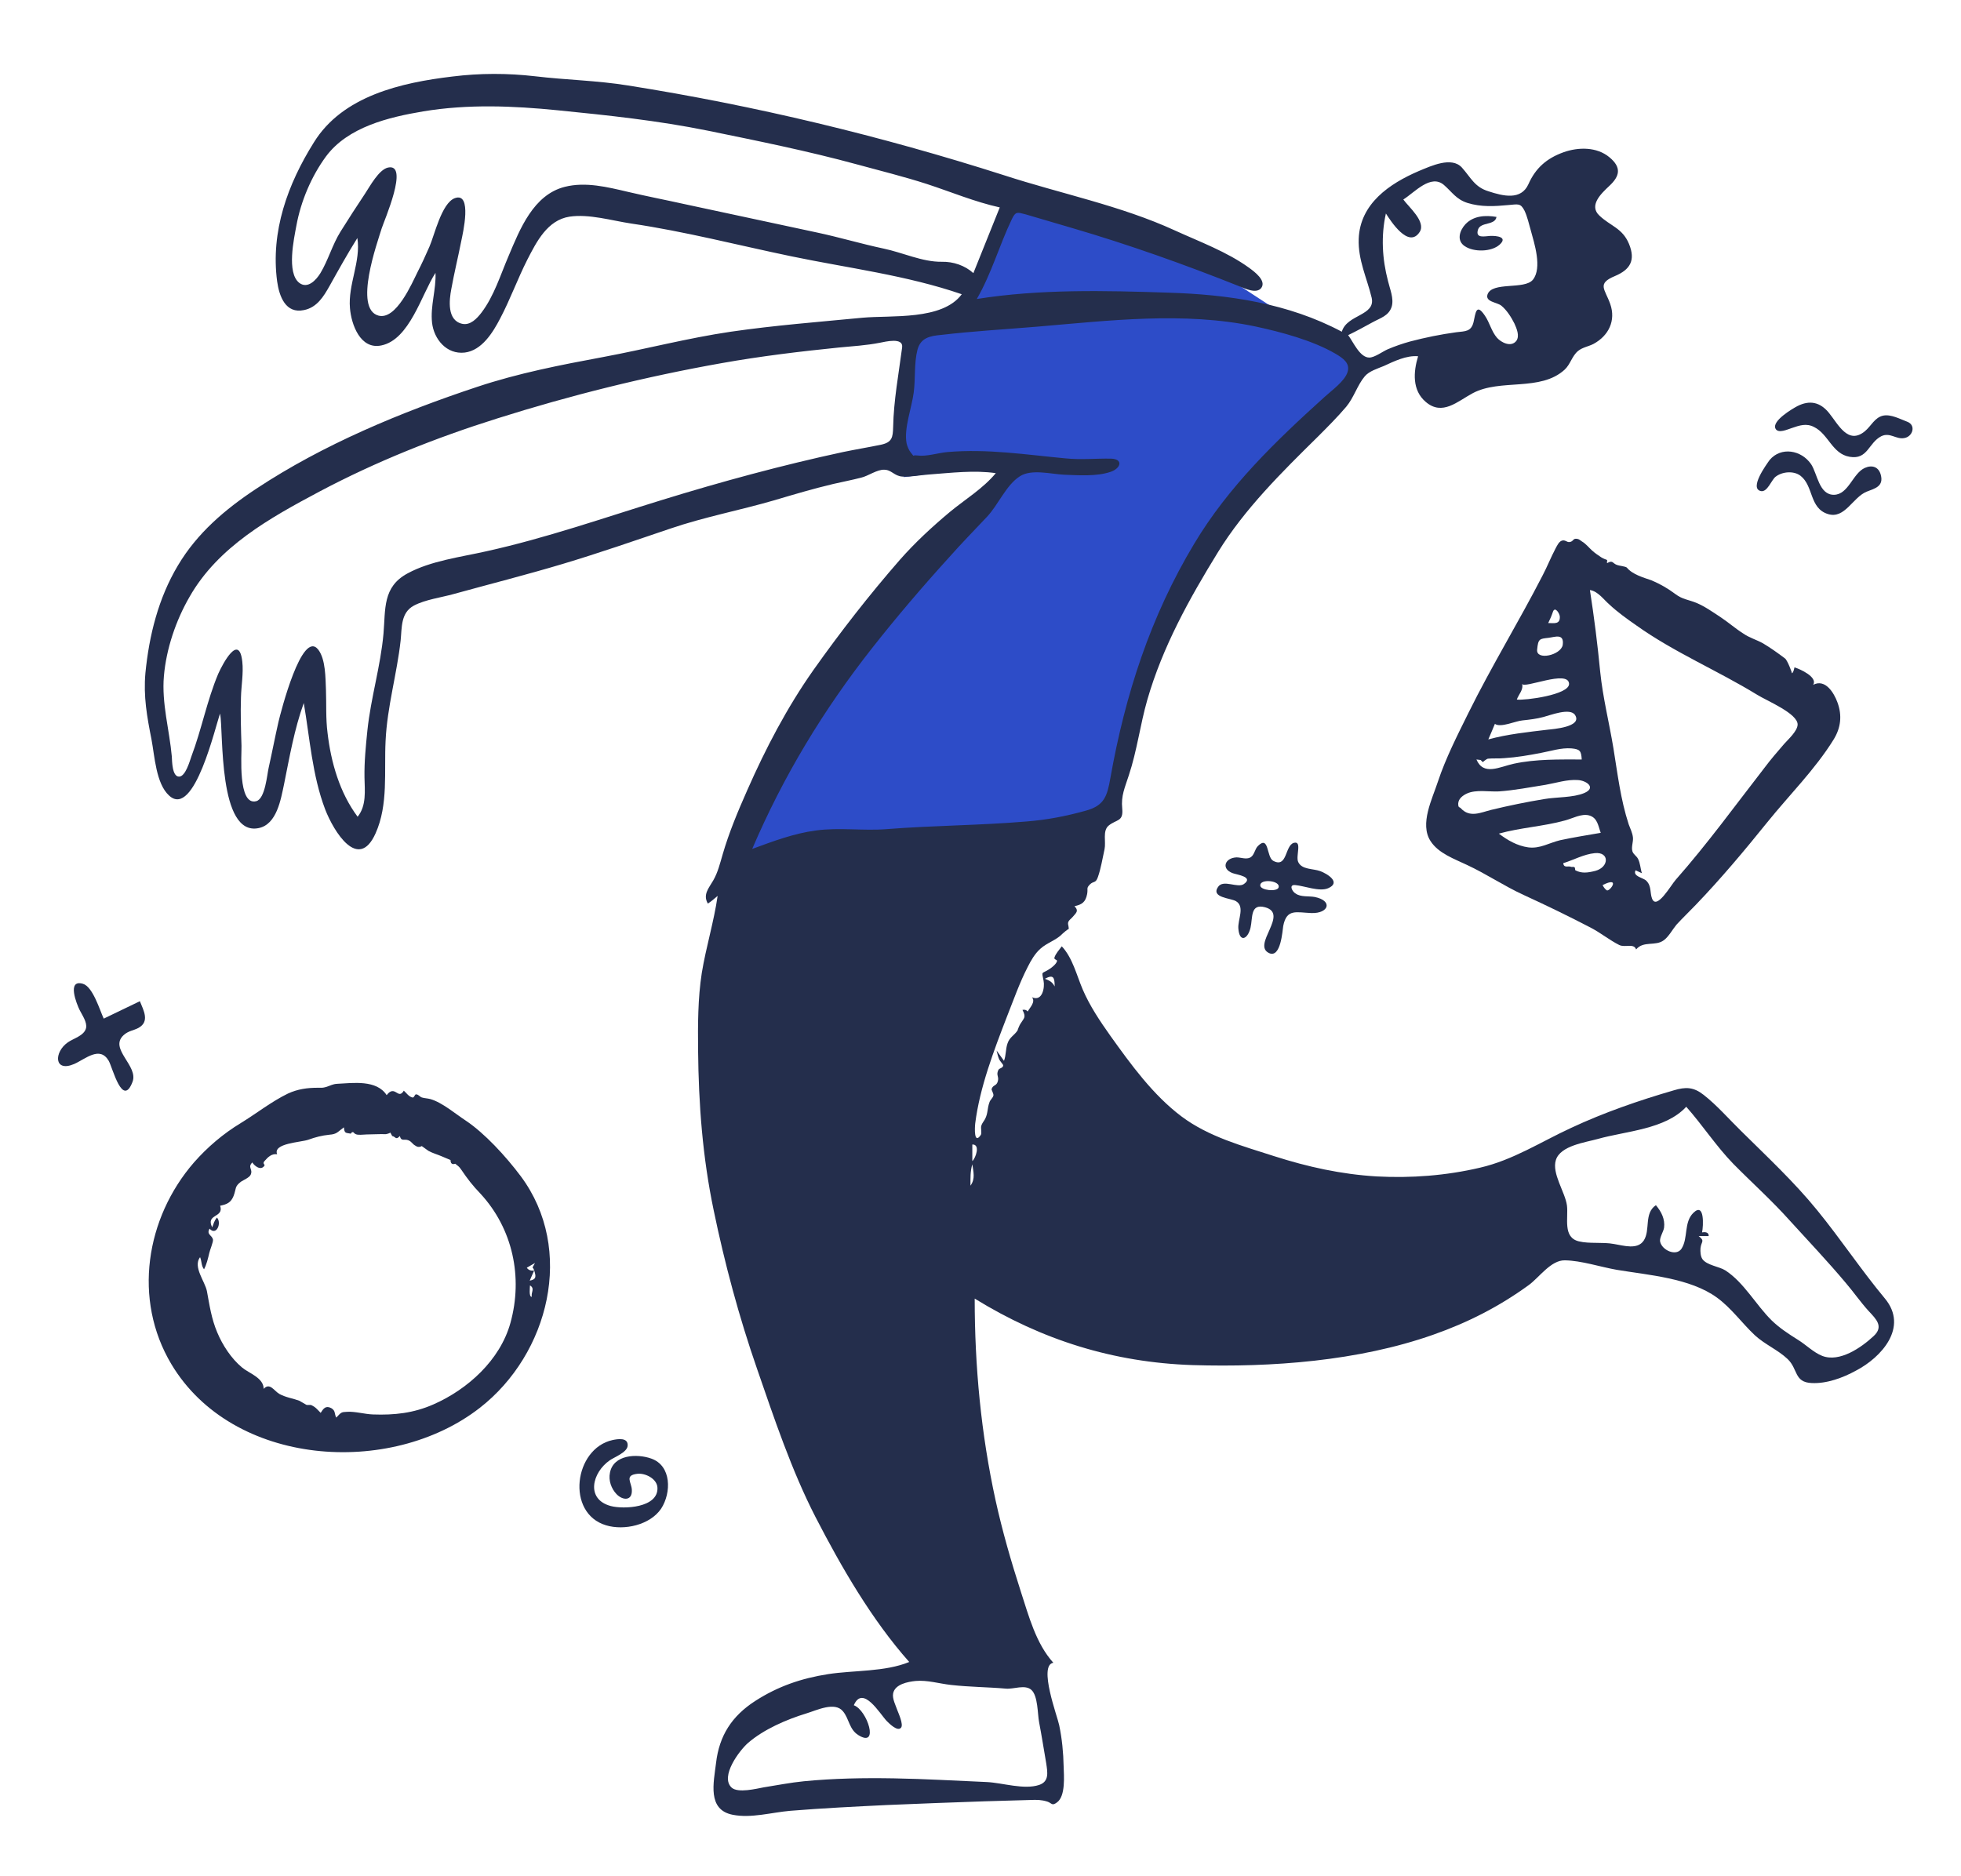 <?xml version="1.0" encoding="utf-8"?>
<!-- Generator: Adobe Illustrator 24.1.2, SVG Export Plug-In . SVG Version: 6.00 Build 0)  -->
<!DOCTYPE svg PUBLIC "-//W3C//DTD SVG 1.1//EN" "http://www.w3.org/Graphics/SVG/1.1/DTD/svg11.dtd">
<svg version="1.1" id="Layer_1" xmlns:x="http://ns.adobe.com/Extensibility/1.0/" xmlns:i="http://ns.adobe.com/AdobeIllustrator/10.0/" xmlns:graph="http://ns.adobe.com/Graphs/1.0/"
	 xmlns="http://www.w3.org/2000/svg" xmlns:xlink="http://www.w3.org/1999/xlink" x="0px" y="0px" viewBox="0 0 743 711"
	 style="enable-background:new 0 0 743 711;" xml:space="preserve">
<style type="text/css">
	.st0{fill-rule:evenodd;clip-rule:evenodd;fill:#2D4CC8;}
	.st1{fill-rule:evenodd;clip-rule:evenodd;fill:#242E4C;}
</style>
<g id="react-group-221">
	<g id="react-group-222">
		<path id="react-path-225" class="st0" d="M386.3,68.8c-3.1,8.2-6.2,16.4-9.3,24.6c-2,5.2-4,10.5-5.9,15.7
			c-0.7,1.9-1.1,3.8-2.5,5.1c-3.2,3-9,5-12.8,7.1c-2.6,1.4-5.2,2.9-7.7,4.3c-1.3,0.7-4.3,1.7-5.2,2.9c-1,1.4-0.5,3.8-0.5,5.7v16.2
			v30.4c13.3-1.7,26.7-3.3,40-5c-17.8,20.5-35.5,41-53.3,61.5c-4.4,5.1-9.7,9.9-13,15.8c-6.9,12.5-13.7,25.1-20.6,37.7
			c-6.4,11.7-12.8,23.4-19.2,35.1l57.5-2.4c14.9-0.6,30.2,0.3,44.5-3.9c11.8-3.5,23.6-7,35.5-10.4c1.6-0.5,6.5-1,7.6-2.3
			c1-1.2,1-5.7,1.3-7.2c5.6-28.7,12.7-60.3,29-84.9c11.7-17.7,27.4-33.2,41.8-48.6c5.6-6,11.4-12,16.8-18.2c1.4-1.6,3.4-3.4,4.3-5.3
			c0.6-1.2,1.4-3.6,1.1-4.7c-0.2-0.5-3.9-2.2-4.4-2.5c-3.8-2.4-7.5-4.9-11.2-7.3c-10.5-6.9-21-13.8-31.5-20.6
			c-8.2-5.3-16.4-10.9-25.1-15.5c-9-4.7-18.9-8.1-28.3-11.8C405.4,76.2,395.9,72.5,386.3,68.8"/>
		<g id="react-group-223" transform="translate(161, 54)">
			<path id="react-path-226" class="st1" d="M548.9,452.3c-4.6,4.3-12.9,10.1-19.5,7.5c-3.3-1.3-6.1-4.2-9.2-6.1
				c-3.5-2.2-6.9-4.4-9.9-7.3c-6-5.9-10.5-14.4-17.6-19c-2.4-1.5-7-1.9-8.7-4.3c-0.7-1.1-0.8-2.8-0.7-4.1c0.3-2.7,1.8-2.6-0.7-4.6
				h3.8c0.1-1.5-1.4-1.6-2.5-1.4c0.5-2.4,1-11.6-3.3-7.4c-3.7,3.6-1.9,9.6-4.5,13.6c-2,3-7.4,0.6-8.1-2.7c-0.3-1.5,1.3-3.8,1.5-5.3
				c0.4-3.2-1-6-3.1-8.5c-4.6,3.1-2,9.4-4.6,13.4c-2.4,3.6-7.6,1.9-11.3,1.3c-4.3-0.8-9.2,0-13.3-1c-6.2-1.5-3.9-8.9-4.5-13.6
				c-0.7-5.1-5.8-12.1-4.2-17.2c1.7-5.5,11.3-6.7,15.9-8c10.6-3,25.6-3.6,33.5-12.2c6.2,7,11.3,14.9,17.8,21.6
				c7.1,7.2,14.6,13.9,21.4,21.5c7.1,7.8,14.4,15.5,21.2,23.6c3,3.5,5.6,7.3,8.7,10.7C549.9,445.9,552.8,448.7,548.9,452.3
				 M234.9,316.9c3.2-1.7,3.7-0.6,3.7,2.9C237.7,318.1,236.7,317.6,234.9,316.9 M207.4,386v-6.3C210.6,379.6,208.6,385,207.4,386
				 M206.7,395.3c0-2.8-0.1-5.4,0.7-8.1C207.8,390.1,208.6,392.7,206.7,395.3 M220.1,585.9c2.9,0.3,7.3-1.7,9.7,0.5
				c2.5,2.3,2.3,9.1,2.9,12.2c1,5.2,1.8,10.4,2.7,15.6c0.5,3.4,1.2,6.9-2.7,8.2c-5.7,1.9-13.8-0.8-19.8-1.1
				c-11.7-0.5-23.4-1.2-35.2-1.4c-11.4-0.2-22.8,0-34.1,1.1c-5.1,0.5-10.1,1.5-15.2,2.3c-2.7,0.5-9.8,2.3-12.2,0.1
				c-4.5-4.2,3-14.1,6.2-16.9c6-5.2,14.6-8.9,22.1-11.2c4-1.2,10.8-4.6,13.9-0.8c2.4,2.9,2.3,6.8,5.8,9c8.1,5.1,3.4-9.5-1.7-11.3
				c3.4-7.9,9.9,3.3,12.5,6c1,1,4.1,4.1,5.4,2.5c1-1.2-1-5.5-1.4-6.6c-0.6-1.8-2-4.4-1.6-6.4c0.7-3.5,5.6-4.4,8.5-4.7
				c4.5-0.4,8.9,1,13.4,1.5C206.4,585.3,213.3,585.3,220.1,585.9 M174.9,260.2c-8.9,0.7-17.8-0.7-26.7,0.5c-8.4,1.1-16.3,4.1-24.2,7
				c11.8-27.6,27-52.7,45.5-76.2c9.2-11.7,19.2-23.4,29.2-34.4c4.6-5.2,9.4-10.1,14.2-15.2c4.3-4.5,7.3-12.1,12.5-15.4
				c4.4-2.9,12-0.8,16.9-0.6c5.5,0.2,12.2,0.7,17.5-1.1c3.9-1.3,4.9-4.9,0.1-5c-5.7-0.1-11.4,0.5-17.2-0.1
				c-15-1.4-29.5-3.7-44.7-2.4c-3.5,0.3-8,1.8-11.4,1.3c-2.4-0.3-0.8,0.9-2.5-1.1c-0.7-0.8-1.4-2.5-1.6-3.5
				c-1.1-5.6,2-13.6,2.7-19.3c0.7-5.2,0.1-11,1.4-16.1c1.2-4.6,4.7-5.3,9.1-5.7c11.9-1.4,24.1-2.1,36.1-3.1
				c27.4-2.3,55.6-5.8,82.8-0.1c9.8,2.1,21.8,5.3,30.5,10.4c2.7,1.6,5.5,3.5,4.5,6.8c-1,3.5-6.1,7.1-8.6,9.4
				c-18.6,16.8-36.5,34-49.5,55.7c-16.6,27.6-26.2,57.3-31.8,88.9c-1.2,6.8-2.3,10.4-9.3,12.3c-7.5,2.1-14.8,3.5-22.5,4.1
				C210.1,258.8,192.5,258.8,174.9,260.2 M180.8,77.7c-1.3,10-3.2,20-3.4,30.2c-0.1,3.8-0.4,5.7-4.5,6.6c-4.8,1-9.7,1.8-14.5,2.8
				c-23.2,5-46,11.2-68.7,18.2c-22.1,6.8-43.8,14.4-66.4,19.4c-9.7,2.2-21.1,3.6-29.9,8.4c-9.5,5.1-8.3,13.6-9.1,22.8
				c-1.1,12.4-4.8,24.3-6.1,36.7c-0.6,5.9-1.2,11.8-1.1,17.8c0.1,5.1,0.8,10.7-2.6,14.9c-6.8-9.1-10.1-20.6-11.4-31.8
				c-0.7-5.4-0.4-10.9-0.6-16.4c-0.2-4.4-0.1-11.4-2.9-15.1c-6.2-8-14.3,24-15.1,27.4c-1.3,5.7-2.4,11.5-3.7,17.3
				c-0.6,2.5-1.3,11.8-4.7,12.7c-7.1,1.9-5.5-18-5.6-21c-0.2-6.1-0.4-12.2-0.2-18.3c0.1-4.4,1-9.2,0.5-13.6
				c-1.2-10.8-7.3,0.6-9.1,4.6c-4.3,10.2-6.3,21.1-10.2,31.4c-0.6,1.7-2.2,7.5-4.6,7.6c-2.7,0.1-2.7-5.9-2.8-7.6
				c-0.9-10.1-3.9-20.2-3-30.5s4.5-21,9.7-30c10.8-19,30.4-29.9,49.2-39.9c21.5-11.4,44.1-20.4,67.3-27.7
				c27.8-8.8,56.4-15.9,85.2-21c14.6-2.6,29.5-4.4,44.3-5.9c5.2-0.5,10.4-0.8,15.5-1.8C174.4,75.5,181.4,73.7,180.8,77.7
				 M195.8,45.2c-7.3,0.1-14.8-3.5-22-5c-8.5-1.8-16.8-4.3-25.3-6.1c-16.6-3.6-33.3-7.1-49.9-10.7c-7.2-1.6-14.5-3-21.7-4.7
				c-7.7-1.8-16-3.9-23.9-1.9c-11.9,3-17,16-21.3,26.2c-3.1,7.2-5.5,15.2-10.3,21.5c-1.7,2.2-4.2,4.9-7.3,4.2
				c-5.8-1.3-4.9-9-4.1-13.2c1.1-6.1,2.6-12.2,3.8-18.3c0.5-2.5,4.3-18.6-2.5-16.1c-5,1.9-7.7,14.1-9.6,18.4
				c-1.4,3.2-2.9,6.5-4.5,9.6c-2.1,4.2-8.1,18.3-14.8,16.5c-9.5-2.6-0.4-27.7,1.2-33C-15.5,29.7-5.8,7.7-14,9.5
				c-3.5,0.8-6.9,7.2-8.7,9.9C-25.9,24.2-29,29-32,33.8c-3.1,5-4.6,10.7-7.6,15.7c-1.6,2.6-4.8,6.1-8,3.7c-4.9-3.8-2-16.8-1.1-21.7
				C-47,22.2-43,12.8-37.5,5.3C-29.2-5.9-13.7-9.6-0.6-11.8c16.9-2.8,34-2.1,51-0.4c19.1,1.9,37.9,3.9,56.7,7.7
				c19,3.9,37.9,7.7,56.6,12.8c8.8,2.4,17.7,4.6,26.4,7.4c9.2,3,18.2,6.8,27.7,8.9c-3.3,8.3-6.7,16.6-10,24.9
				C204.6,46.6,200.2,45.1,195.8,45.2 M359.1,68.1c2.9-1.6,6.1-2.4,7.2-5.9c0.9-3.1-0.7-6.7-1.4-9.7c-2.2-8.4-2.7-17.1-0.8-25.6
				c1.8,2.8,8.6,13.5,12.8,7c2.5-3.9-4.2-9.5-6.2-12.3c4.3-2.7,10.4-9.8,15.4-5.5c3.2,2.8,4.6,5.4,8.9,6.8
				c5.2,1.6,10.2,1.3,15.5,0.8c3.7-0.3,4.6-0.8,6.1,2.1c1.1,2.3,1.7,5.1,2.4,7.5c1.3,4.8,4.4,14.2,0.8,18.7
				c-3.2,3.9-15.5,0.6-17.2,5.6c-0.9,2.8,3.5,2.9,5.2,4.2c2.1,1.7,3.8,4.4,5,6.8c0.8,1.8,2.1,4.7,0.7,6.6c-2,2.5-5.7,0.6-7.3-1.2
				c-2.1-2.4-2.8-5.8-4.6-8.4c-3.3-4.9-3.5-1-4.3,2.5c-0.9,3.6-3.1,3.4-6.5,3.8c-5.9,0.8-11.8,2-17.5,3.5c-2.9,0.8-5.8,1.8-8.6,3
				c-1.8,0.8-4.9,3.1-6.9,3.1c-3.6,0-6.1-6-8-8.5C352.9,71.5,356,69.8,359.1,68.1 M553.2,438.1c-9-10.8-16.8-22.6-25.7-33.5
				c-8.8-10.8-18.9-20.2-28.8-30c-4.7-4.6-9.1-9.7-14.2-13.7c-3.8-3-6.8-3.1-11.4-1.7c-13.1,3.8-26.4,8.4-38.8,14.2
				c-11.5,5.3-22,12.2-34.6,15.1c-12.8,3-26,4-39.1,3.3c-13.4-0.8-26.1-3.6-38.9-7.7c-12.1-3.9-24.7-7.3-35-15
				c-10.8-8.1-19.2-19.7-27-30.6c-3.9-5.5-7.8-11.3-10.5-17.6c-2.3-5.4-3.8-11.9-7.9-16.3c-1,1.4-2.3,2.7-2.8,4.3
				c-0.2,0.8,1.1,0.7,1,1.3c-0.3,1.1-1.8,2.3-2.7,2.9c-3.2,2.2-3.2,0.5-2.4,4.6c0.5,2.4-0.4,8-4.4,6.2c1.5,1.8-0.9,4-1.6,5.4
				c-0.5-0.6-1.2-0.8-2-0.6c1.5,2.9,0.6,3-0.8,5.3c-0.3,0.4-1.2,2.6-1,2.4c-1.4,2.1-3.1,2.6-3.9,5.1c-0.7,2.1-0.5,4.4-1.3,6.5
				c-0.9-1.3-1.9-2.6-2.8-3.9c0.2,1,0.6,2.5,1,3.4c0.3,0.6,1.5,1.9,1.5,2.2c-0.1,1.2-1.5,0.9-1.9,1.9c-0.8,1.9,0.3,2.2-0.1,4
				c-0.5,2.1-1.8,1.3-2.4,3.1c-0.1,0.3,0.8,1.7,0.7,2.4c-0.2,1-1.2,1.6-1.5,2.6c-0.9,2.4-0.5,4.1-1.7,6.4c-0.5,0.9-1.1,1.5-1.4,2.5
				c-0.3,0.9,0.3,2.8-0.2,3.5c-2.6,3.8-2.3-2.7-2.1-4.4c1.7-13.6,7.1-27.7,12-40.4c2.5-6.3,4.8-12.9,7.9-18.9c1.2-2.4,2.7-5,4.7-6.8
				c2.6-2.4,6.2-3.3,8.6-5.9c-0.4,0.4,2.5-2.3,2.1-1.4c0.4-0.8-0.3-1.9-0.1-2.7c0.3-1,0.9-1.2,1.6-2c1.2-1.5,2.7-2.3,0.8-4.2
				c2.8-0.6,4.2-1.5,4.8-4.6c0.4-2.2-0.4-2.1,1-3.6c1.5-1.5,2.2-0.3,3.1-2.9c1.1-3.1,1.8-7.3,2.5-10.5c0.6-2.8-0.8-6.9,1.5-8.9
				c3-2.5,5.7-1.4,5.2-6.5c-0.5-4.9,1-7.9,2.5-12.6c3.1-9.3,4.3-19.2,7-28.6c5.8-20.1,15.9-38.3,26.8-56
				c10.1-16.4,24.2-30.3,37.8-43.7c3.7-3.7,7.4-7.4,10.8-11.4c2.9-3.5,4.2-8.2,7-11.5c1.7-2,4.8-2.9,7.2-3.9c3.9-1.8,8.6-4.1,13-3.7
				c-1.8,5.9-2.3,12.9,2.9,17.3c6.3,5.4,12-0.2,17.8-3.3c10.5-5.6,25.6-0.5,34.8-8.9c2.2-2,2.8-5.2,5.1-7.1c1.7-1.4,4-1.7,5.9-2.7
				c5.7-3.1,8.5-8.8,6.3-15.1c-2-5.7-5.2-7.7,1.8-10.6c5.7-2.4,7.9-5.9,5.3-12.2c-2.5-6-7-6.7-11.2-10.7c-4.1-3.8,0.6-8.3,3.7-11.2
				c4-3.7,4.8-7,0.1-10.9c-4.8-4-11.8-3.9-17.4-1.9c-6.4,2.3-10.6,6-13.3,12.1c-2.8,6.2-9.6,4.5-15.1,2.7c-5.3-1.6-6.7-5.2-10.1-9
				c-3.9-4.3-11.7-0.6-16.3,1.3c-11.2,4.8-22.3,12.4-22.8,25.7c-0.3,8,3.1,14.8,4.9,22.3c1.6,6.9-9.4,6.3-11.3,12.9
				c-20.3-10.8-43-14.1-65.7-14.8c-24.2-0.8-48.7-1.4-72.6,2.4c5.6-9.7,8.5-20.3,13.3-30.3c1.4-2.9,2-2.6,5.1-1.8
				c5.9,1.7,11.8,3.5,17.7,5.2c21.5,6.3,42.6,13.8,63.4,22.1c2,0.8,6.5,3,8.3,0.6c2-2.8-2.7-6.2-4.6-7.6
				c-8.4-6.1-18.8-9.9-28.2-14.2c-20.5-9.4-43.2-13.9-64.7-20.9C172.8-2.5,125-14,77-21.6c-11.7-1.9-23.6-2.1-35.3-3.5
				c-10.4-1.2-20.9-1.2-31.3,0.1c-19.3,2.3-41.6,7.3-52.5,25C-52,15.8-58.5,33.7-56,52.6c0.8,5.7,3.2,12.4,10.2,10.9
				c4.9-1,7.4-5.1,9.7-9.2c3.4-6.1,6.8-12.2,10.5-18.1c1.4,8.9-3.6,17.6-2.8,26.6c0.5,6.1,3.9,15.8,11.9,14.1
				C-5.8,74.7-1.3,57.6,4,49.4c0.3,6.3-2,12.5-1.3,18.9c0.7,6.2,5.5,12.1,12.4,11.3c6.5-0.8,10.7-7.7,13.4-12.9
				c3.8-7.2,6.6-15,10.3-22.3c3.5-6.8,7.6-15,16-16.3c7.4-1.1,16,1.5,23.3,2.6c20.4,3,40.4,8.2,60.6,12.4
				c21.6,4.5,43.8,7.2,64.7,14.4c-7.4,10-26.7,7.9-37.6,8.9c-16.6,1.6-33.4,2.9-49.9,5.3c-16.3,2.4-32.3,6.6-48.4,9.6
				s-32.1,6.1-47.7,11.3c-28.9,9.6-58.3,21.8-83.7,38.6c-11.8,7.8-22.4,16.8-29.7,29.1c-7.4,12.4-10.9,26.5-12.3,40.7
				c-0.8,8.9,0.6,16.6,2.3,25.2c1.2,6.3,1.7,16.8,6.7,21.3c9.6,8.8,17.6-26.8,19.3-31.1c1.3,7-0.8,46.6,14.6,43.4
				c6.9-1.4,8.4-10.9,9.6-16.5c2.1-10.4,3.9-20.9,7.5-30.9c2.3,13.4,3.2,27.4,8.1,40.3c3.3,8.5,12.6,23.6,19.1,9.1
				c4.9-10.9,3.2-23.5,3.8-35.1c0.6-12.9,4.3-25.3,5.7-38c0.5-4.9,0-10.5,5-13.2c4.3-2.3,10.5-3.1,15.1-4.4
				c13.8-3.8,27.6-7.3,41.3-11.4c13.7-4.1,27.2-8.8,40.8-13.4c12.9-4.4,26.2-6.9,39.3-10.7c7.4-2.2,14.8-4.4,22.4-6.2
				c3.5-0.8,7.1-1.5,10.6-2.4c2.6-0.6,6-3.1,8.7-3c2.8,0,3.8,2.4,6.9,2.6c3.4,0.2,6.8-0.6,10.2-0.8c8.2-0.6,17-1.7,25.2-0.5
				c-4.9,5.9-11.6,9.9-17.4,14.7c-6.7,5.6-13.2,11.6-19,18.2c-11.6,13.3-22.5,27.3-32.7,41.7c-10,14.2-18.1,29.7-25.1,45.6
				c-3.5,7.9-6.9,16-9.3,24.3c-1,3.4-1.8,6.8-3.6,9.9c-1.6,2.8-4,5.3-2,8.7c1.3-0.8,2.5-1.9,3.7-2.9c-1.4,9.8-4.4,19.4-6,29.2
				c-1.5,9.7-1.5,19.6-1.4,29.4c0.2,20.4,1.7,40.4,5.9,60.5c4.2,20.3,9.6,40.4,16.4,60c6.5,18.8,13.1,38.6,22.2,56.3
				c9.8,19,21.3,38.9,35.5,54.9c-9.2,3.8-21,3.1-30.7,4.6c-10.2,1.6-19,4.6-27.7,10.2c-8.8,5.7-13.6,13.1-14.8,23.5
				c-0.9,7.4-3.4,17.7,6.3,19.6c7,1.4,14.8-0.9,21.8-1.5c12.3-1,24.5-1.6,36.8-2.2c12.3-0.5,24.5-1,36.8-1.4
				c5.8-0.2,11.5-0.3,17.3-0.5c2.6-0.1,4.2-0.1,6.5,0.6c1.8,0.6,1.7,1.8,3.7,0.3c3.3-2.4,2.6-10.2,2.5-13.6
				c-0.1-5.2-0.6-10.5-1.7-15.7c-0.6-3.1-8-22.7-2.2-23.6c-6.6-7.3-9.3-17.7-12.3-26.9c-3.7-11.5-7-22.9-9.6-34.7
				c-5.5-25.2-7.9-50.7-7.9-76.4c25.5,15.7,52.5,24.2,82.6,25.2c29.9,0.9,62.7-1.5,91.1-11.5c13.1-4.6,24.9-10.6,36.2-18.8
				c4-2.9,8.4-9.5,13.7-9.4c6.3,0.1,13.4,2.5,19.7,3.6c12,2,27.7,3.1,37.9,10.5c5.5,4,9.5,9.7,14.4,14.3c3.8,3.5,8.7,5.5,12.4,9
				c4,3.8,2.4,8.8,9.1,9.1c5.7,0.3,11.9-2,16.8-4.7C551.8,460.4,562.2,449,553.2,438.1"/>
			<path id="react-path-227" class="st1" d="M459,183c14.3,10.2,30.8,17.1,45.8,26.3c3.7,2.3,15.4,7.1,15.3,11.3
				c-0.1,2.5-3.6,5.6-5.1,7.3c-2.6,3-5.1,5.9-7.5,9.1c-11.1,14.3-21.6,28.8-33.6,42.4c-1.8,2-7.3,11.8-9,7c-0.8-2.2-0.1-4.7-2.2-6.7
				c-1.1-1.1-5.2-1.6-4-3.9c0.8,0.4,1.6,0.7,2.4,1.1c-0.6-1.8-0.6-3.8-1.5-5.5c-0.6-1.1-1.7-1.6-2.1-2.8c-0.5-1.7,0.4-3.6,0.2-5.3
				c-0.2-1.7-1-3.3-1.6-4.9c-3.1-9.5-4.2-19.1-5.8-28.9c-1.6-9.7-4-19.1-5-28.9c-1-10.4-2.3-20.7-3.9-31c3,0.4,5.3,3.7,7.4,5.5
				C451.8,177.9,455.4,180.5,459,183 M447.8,283.4c-0.7-0.5-1.2-1.2-1.6-2C453.2,277.9,449,283.9,447.8,283.4 M443.5,276
				c-3.1,0.8-5.3,1-7.6-0.2c-0.2-0.1,0-1-0.4-1.2s-0.9,0-1.2-0.1c-1-0.5-2.8,0.6-3-1.4c3.9-1.2,7.8-3.4,11.9-3.8
				C448.9,268.7,448.7,274.6,443.5,276 M430.1,264.4c-4.2,1-7.6,3.3-12.1,2.7c-4.2-0.6-7.8-2.7-11.1-5.2c8.2-2.3,16.8-2.7,25.1-5
				c2.7-0.7,6.2-2.7,9.1-1.9c3.2,0.9,3.4,3.9,4.4,6.6C440.3,262.5,435.2,263.3,430.1,264.4 M404,252.9c-4,1-8.1,3.1-11.5-0.6
				c-0.5-0.6-1,0-1-1.8c0.1-1.9,1.8-3.1,3.3-3.8c3.5-1.6,8.4-0.6,12.1-0.8c5.9-0.4,11.9-1.6,17.7-2.5c4-0.7,8.2-2.1,12.3-1.8
				c3.2,0.2,7,2.9,2.4,4.9c-4.2,1.8-10.6,1.5-15.2,2.3C417.4,249.9,410.6,251.3,404,252.9 M400,234c0.3,0.3,0.5,0.5,0.8,0.8
				c0,0,1.5-1.3,2-1.3c2-0.2,4.1,0,6.1-0.2c4.7-0.3,9.4-1.1,14-2c3.8-0.7,7.6-2,11.5-1.7c3.3,0.3,3.7,1,3.9,4.2
				c-8.5,0-17.3-0.2-25.7,1.6c-5.5,1.2-11.5,4.7-14.2-1.6C398.9,233.9,399.5,233.9,400,234 M405.4,220.3c2.1,1.6,7.9-1.1,10.4-1.3
				c2.8-0.3,5.4-0.6,8-1.3c2.4-0.6,10.2-3.7,12-0.7c2.8,4.5-8.5,5.3-10.3,5.5c-7.5,0.9-15.3,1.7-22.6,3.7
				C403.8,224.2,404.6,222.2,405.4,220.3 M415.7,205.1c0.5,2.1,17.5-5.5,17.8,0c0.2,4.2-16.8,6.4-19.8,6
				C414.4,209.1,416.3,207.4,415.7,205.1 M421.4,192.2c0.4-4.2,0.9-4.1,4.3-4.5c2.5-0.3,6-1.8,5.4,2.7
				C430.4,194.3,421,196.4,421.4,192.2 M427.4,177.8c0.8-2.2,2.6,0.8,2.6,1.9c0.1,3-2.2,2.4-4.4,2.4
				C426.3,180.7,426.9,179.3,427.4,177.8 M455.4,161.1c-0.5-0.5-3-0.7-3.7-1c-1.8-0.6-1.5-2-3.8-0.7c-0.1-0.1,0.1-1.1,0-1.2
				c-0.1,0-1.6-0.6-2.2-1c-1.2-0.8-2.4-1.6-3.5-2.6c-1.2-1.1-2.4-2.6-3.8-3.4c-0.6-0.4-1.1-0.9-1.8-1c-1.8-0.3-1.3,1-2.9,1.2
				c-1,0.2-1.7-1-3-0.5c-1.1,0.4-1.8,2-2.3,2.9c-1.8,3.4-3.2,7-5,10.4c-9,17.5-19.3,34.3-28,51.9c-4.2,8.5-8.6,17.1-11.6,26.1
				c-2.1,6.5-7,16-2.8,22.5c3,4.7,9.1,6.8,13.9,9.1c7.3,3.4,13.9,7.9,21.3,11.3c8.7,4,17.2,8.1,25.8,12.6c3.6,1.9,6.9,4.6,10.5,6.4
				c2.2,1.1,5.6-0.8,6.4,1.7c2.8-3.4,7.3-1.1,10.5-3.5c1.9-1.4,3.3-4.1,4.8-5.9c2.4-2.6,4.9-5,7.3-7.5c9.6-10,18.4-20.5,27.1-31.3
				c8.3-10.3,18.1-20,25.1-31.3c2.8-4.5,3.3-9.2,1.5-14.1c-1.3-3.6-4.6-9.1-9.2-6.7c1.8-2.9-5-6-7.1-6.6c0,0-0.4,2.2-1,2.2
				c0.2,0-1.7-5-2.6-5.6c-2.5-1.9-5.6-4.1-8.3-5.7c-2.5-1.4-5.2-2.1-7.6-3.8c-3-1.9-5.7-4.3-8.6-6.2s-6-4.1-9.2-5.4
				c-2.7-1.1-5.2-1.3-7.7-3.2c-3.1-2.3-5.7-3.8-9.2-5.3C461.8,164.9,457.5,163.7,455.4,161.1"/>
			<path id="react-path-228" class="st1" d="M39.7,431.3c0.6-1.3,1.1-2.6,1.7-3.9C42.1,429.7,42.3,430.8,39.7,431.3 M40.5,437.4
				c-1.2,0.2-0.7-3.6-0.7-4.3C41.8,434.3,40.1,435.8,40.5,437.4 M38.6,426.4c1-0.6,2.1-1.2,3.1-1.8c-1.4,2.7-0.9,1-0.3,2.8
				C40.3,427.7,39.2,427.3,38.6,426.4 M32.4,447.3c-3.9,14.1-16.2,25.2-29.2,30.9c-7.5,3.3-14.8,4.1-22.9,3.8
				c-3.1-0.1-6.8-1.2-9.8-1c-2.3,0.1-2.2,0.2-4.1,2.2c-0.8-1.6-0.2-2.6-1.9-3.6c-2.1-1.1-3,0.2-4,1.8c-1.4-1.4-1.9-2.2-3.7-3
				c0.1,0-1.7,0-1.6,0c-0.3-0.1-2.2-1.3-2.8-1.6c-2.5-0.9-5.3-1.3-7.6-2.6c-2-1.2-3.6-4.4-5.9-1.9c0-4.2-5.6-5.9-8.2-8.1
				c-4.1-3.4-7.4-8.5-9.4-13.3c-2.2-5.2-2.9-10.2-3.9-15.6c-0.7-3.7-5.4-9.2-2.6-12.9c0.7,1.6,0.4,3.2,1.5,4.6c1-1.9,1.5-4.1,2-6.2
				c0.2-1,1.5-4.1,1.4-5c-0.3-1.8-2.6-1.9-1.3-4.2c2.6,2.9,4.7-2.2,2.8-4.2c-1,1.1-1.3,2.4-1.8,3.7c-2.6-5.2,4.6-3.5,3-8.2
				c2.6-0.5,4.1-1.2,5.1-3.7c1.1-2.9,0.3-3.5,2.8-5.4c0.9-0.6,3.3-1.6,3.7-2.7c0.9-2.1-1.3-2.7,0.6-4.6c0.6,1.1,3.2,3.4,4.6,1.2
				c0.3-0.4-0.9-0.7,0-1.7c1.3-1.5,2.7-2.9,4.8-2.6c-1.7-4.2,9-4.5,11.8-5.5s5.1-1.6,8-1.9c2.9-0.2,3.1-1.1,5.5-2.8
				c0.2,2.5,0.8,2,2.6,2.4c0.4-0.7,0.9-0.8,1.3-0.2c0.4,0.4,1,0.6,1.6,0.6c1,0.1,2.1-0.1,3.1-0.1c2.4,0,4.9-0.2,7.3-0.1
				c0.6-0.1,1.2-0.3,1.7-0.6c0.2,0.4,0.4,0.8,0.7,1.3c1.3,0.2,1.3,1.7,2.9,0c0.5,2.2,1.8,1,3.2,1.6c1.3,0.5,1.5,1.4,2.6,2
				c0.8,0.6,1.6,0.7,2.5,0.2c0.8,0.6,1.7,1.2,2.5,1.8c1.6,0.9,3.5,1.4,5.1,2.1c1.1,0.5,2.2,0.9,3.3,1.4c0,1.3,0.6,1.8,1.8,1.4
				c1,0.9,1.3,0.8,2.3,2.3c2.3,3.4,4.3,6,7.2,9C33.3,411.6,37.2,430,32.4,447.3 M36.3,391.7c-5.7-7.6-13.7-16.3-20.9-21.1
				c-3.7-2.4-8.8-6.8-13.3-8.1c-1.1-0.3-2.2-0.3-3.2-0.6c-0.8-0.2-1.2-1.1-2.2-1.2c-0.6-0.1-0.7,1.3-1.4,1.2
				c-1.4-0.3-2.3-1.7-3.3-2.6c-2.2,3.7-3.3-2.5-6.5,1.7c-3.8-5.9-12.7-4.6-18.7-4.3c-1.8,0.1-2.6,0.7-4.2,1.2
				c-1.5,0.4-1.6,0.3-3.2,0.3c-4,0-7.6,0.5-11.3,2.2c-6.2,3-12,7.6-17.9,11.2c-6.6,4-12.6,9.1-17.7,14.9
				c-18.3,21.1-23.2,51.9-8.6,76.4c23.2,38.9,83,43,116.9,16.6C47,459.1,57,419.5,36.3,391.7"/>
			<path id="react-path-229" class="st1" d="M323.4,282.4c-0.7,1.6-6.7,1-6.9-0.8C316.3,278.8,324.5,279.7,323.4,282.4 M329.8,281.4
				c3.4,0.3,9.1,2.6,12.4,1.2c5.1-2.2-0.3-5.5-3-6.5c-2.8-1-6.9-0.5-8.3-3.4c-1.1-2.2,1.6-8.2-1.7-7.3c-3.4,1-2.4,9.7-7.8,6.8
				c-2.6-1.4-1.5-9.9-5.8-5.6c-1.2,1.2-1.3,3.4-2.8,4.3c-1.6,0.9-3.6,0-5.3,0c-4.5,0.2-5.9,4.4-1.4,6c1.7,0.6,8,1.4,4.2,4.1
				c-2.4,1.7-7.8-1.9-9.8,1.1c-2.8,4.1,4.8,4.2,6.8,5.4c3.5,2.1,0.6,7,0.9,10.4c0.4,5.3,3.5,4.2,4.6-0.3c0.9-3.8-0.2-9.3,5.5-7.8
				c9.3,2.5-5.2,14.3,1.6,17.4c4.4,1.9,5-8.5,5.3-10.3c1.3-6.7,5-5.1,10.7-4.9c6.6,0.2,8.2-4.7,1.2-6.1c-2.2-0.4-5.3,0.1-7.2-1.3
				C328.7,284,327.1,281.1,329.8,281.4"/>
			<path id="react-path-230" class="st1" d="M85.7,498.7c-5.4-1.9-14.3-1.5-15.6,5.4c-0.6,2.9,0.5,6,2.5,8.1c2.3,2.4,6,2.7,5.8-1.6
				c-0.1-2.9-2.9-5.5,2-6.1c3.1-0.4,7.6,1.9,7.7,5.3c0.3,7.6-12.8,8.2-17.7,6.9c-9.6-2.6-7-12.7-0.4-17.3c1.7-1.2,6.6-3,6.8-5.5
				c0.3-3.3-3.8-2.6-5.7-2.2c-14.6,3.2-17.8,27.7-2.5,32.3c6.9,2.1,16.7-0.1,20.9-6.3C93.4,511.7,93.5,501.4,85.7,498.7"/>
			<path id="react-path-231" class="st1" d="M-108,325.4c-4.6,2.2-9.1,4.4-13.7,6.6c-1.5-3.2-4.1-12.1-7.9-13.2
				c-6.2-1.8-2.3,7.8-1.2,10c0.9,1.8,2.9,4.6,2.4,6.8c-0.7,2.9-4.8,3.9-6.9,5.4c-5.3,3.7-5.3,11.5,2.4,8.2c4.3-1.9,9.7-7,13.1-1.2
				c1.5,2.7,5.2,17.9,9,8c2.4-6.1-9-12.5-3.4-17.7c1.8-1.7,3.9-1.8,5.7-2.8C-104.2,333.1-106.6,328.9-108,325.4"/>
			<path id="react-path-232" class="st1" d="M561.6,105.8c-2.7-1-6.1-2.9-9.1-2.3c-3.2,0.7-4.5,3.9-6.9,5.9
				c-6.4,5.3-10.1-2.6-13.6-6.9c-3.3-4.1-7.3-5-12-2.6c-1.9,1-9.7,5.6-8.3,8.5c1,2.1,4.8,0.2,6.2-0.2c2.9-1,5.5-1.9,8.4-0.4
				c5.5,2.7,6.9,10.2,13.5,11.3c6.9,1.2,7.1-5.3,12-7.8c3.3-1.6,5.6,1.3,8.7,0.7C563.7,111.5,565.1,107.1,561.6,105.8"/>
			<path id="react-path-233" class="st1" d="M506.2,132.1c2.4,0.5,4-4.2,5.5-5.4c2.5-2,6.9-2.4,9.5-0.4c5,3.9,3.3,12.3,10.4,14.5
				c6.4,2,9.4-6.4,14.7-8.5c3.1-1.2,6.5-2,5.3-6.4c-0.8-3-3.3-3.8-6-2.6c-4.6,2-6.2,10.1-11.7,10.2c-5.7,0.1-6.3-8-8.7-11.6
				c-3.7-5.4-11.4-6.7-15.7-1.6C508.3,122,501.6,131.1,506.2,132.1"/>
			<path id="react-path-234" class="st1" d="M394,39.3c3.4,2.3,10.1,2.2,13.2-0.6c3.2-2.9-1.1-3.4-3.6-3.3c-2,0.1-5.7,1.1-4.6-2.4
				c1-3,6.5-1.5,7-4.8c-4.1-0.7-8.7-0.5-11.8,2.8C392,33.4,390.8,37.2,394,39.3"/>
		</g>
	</g>
</g>
</svg>

